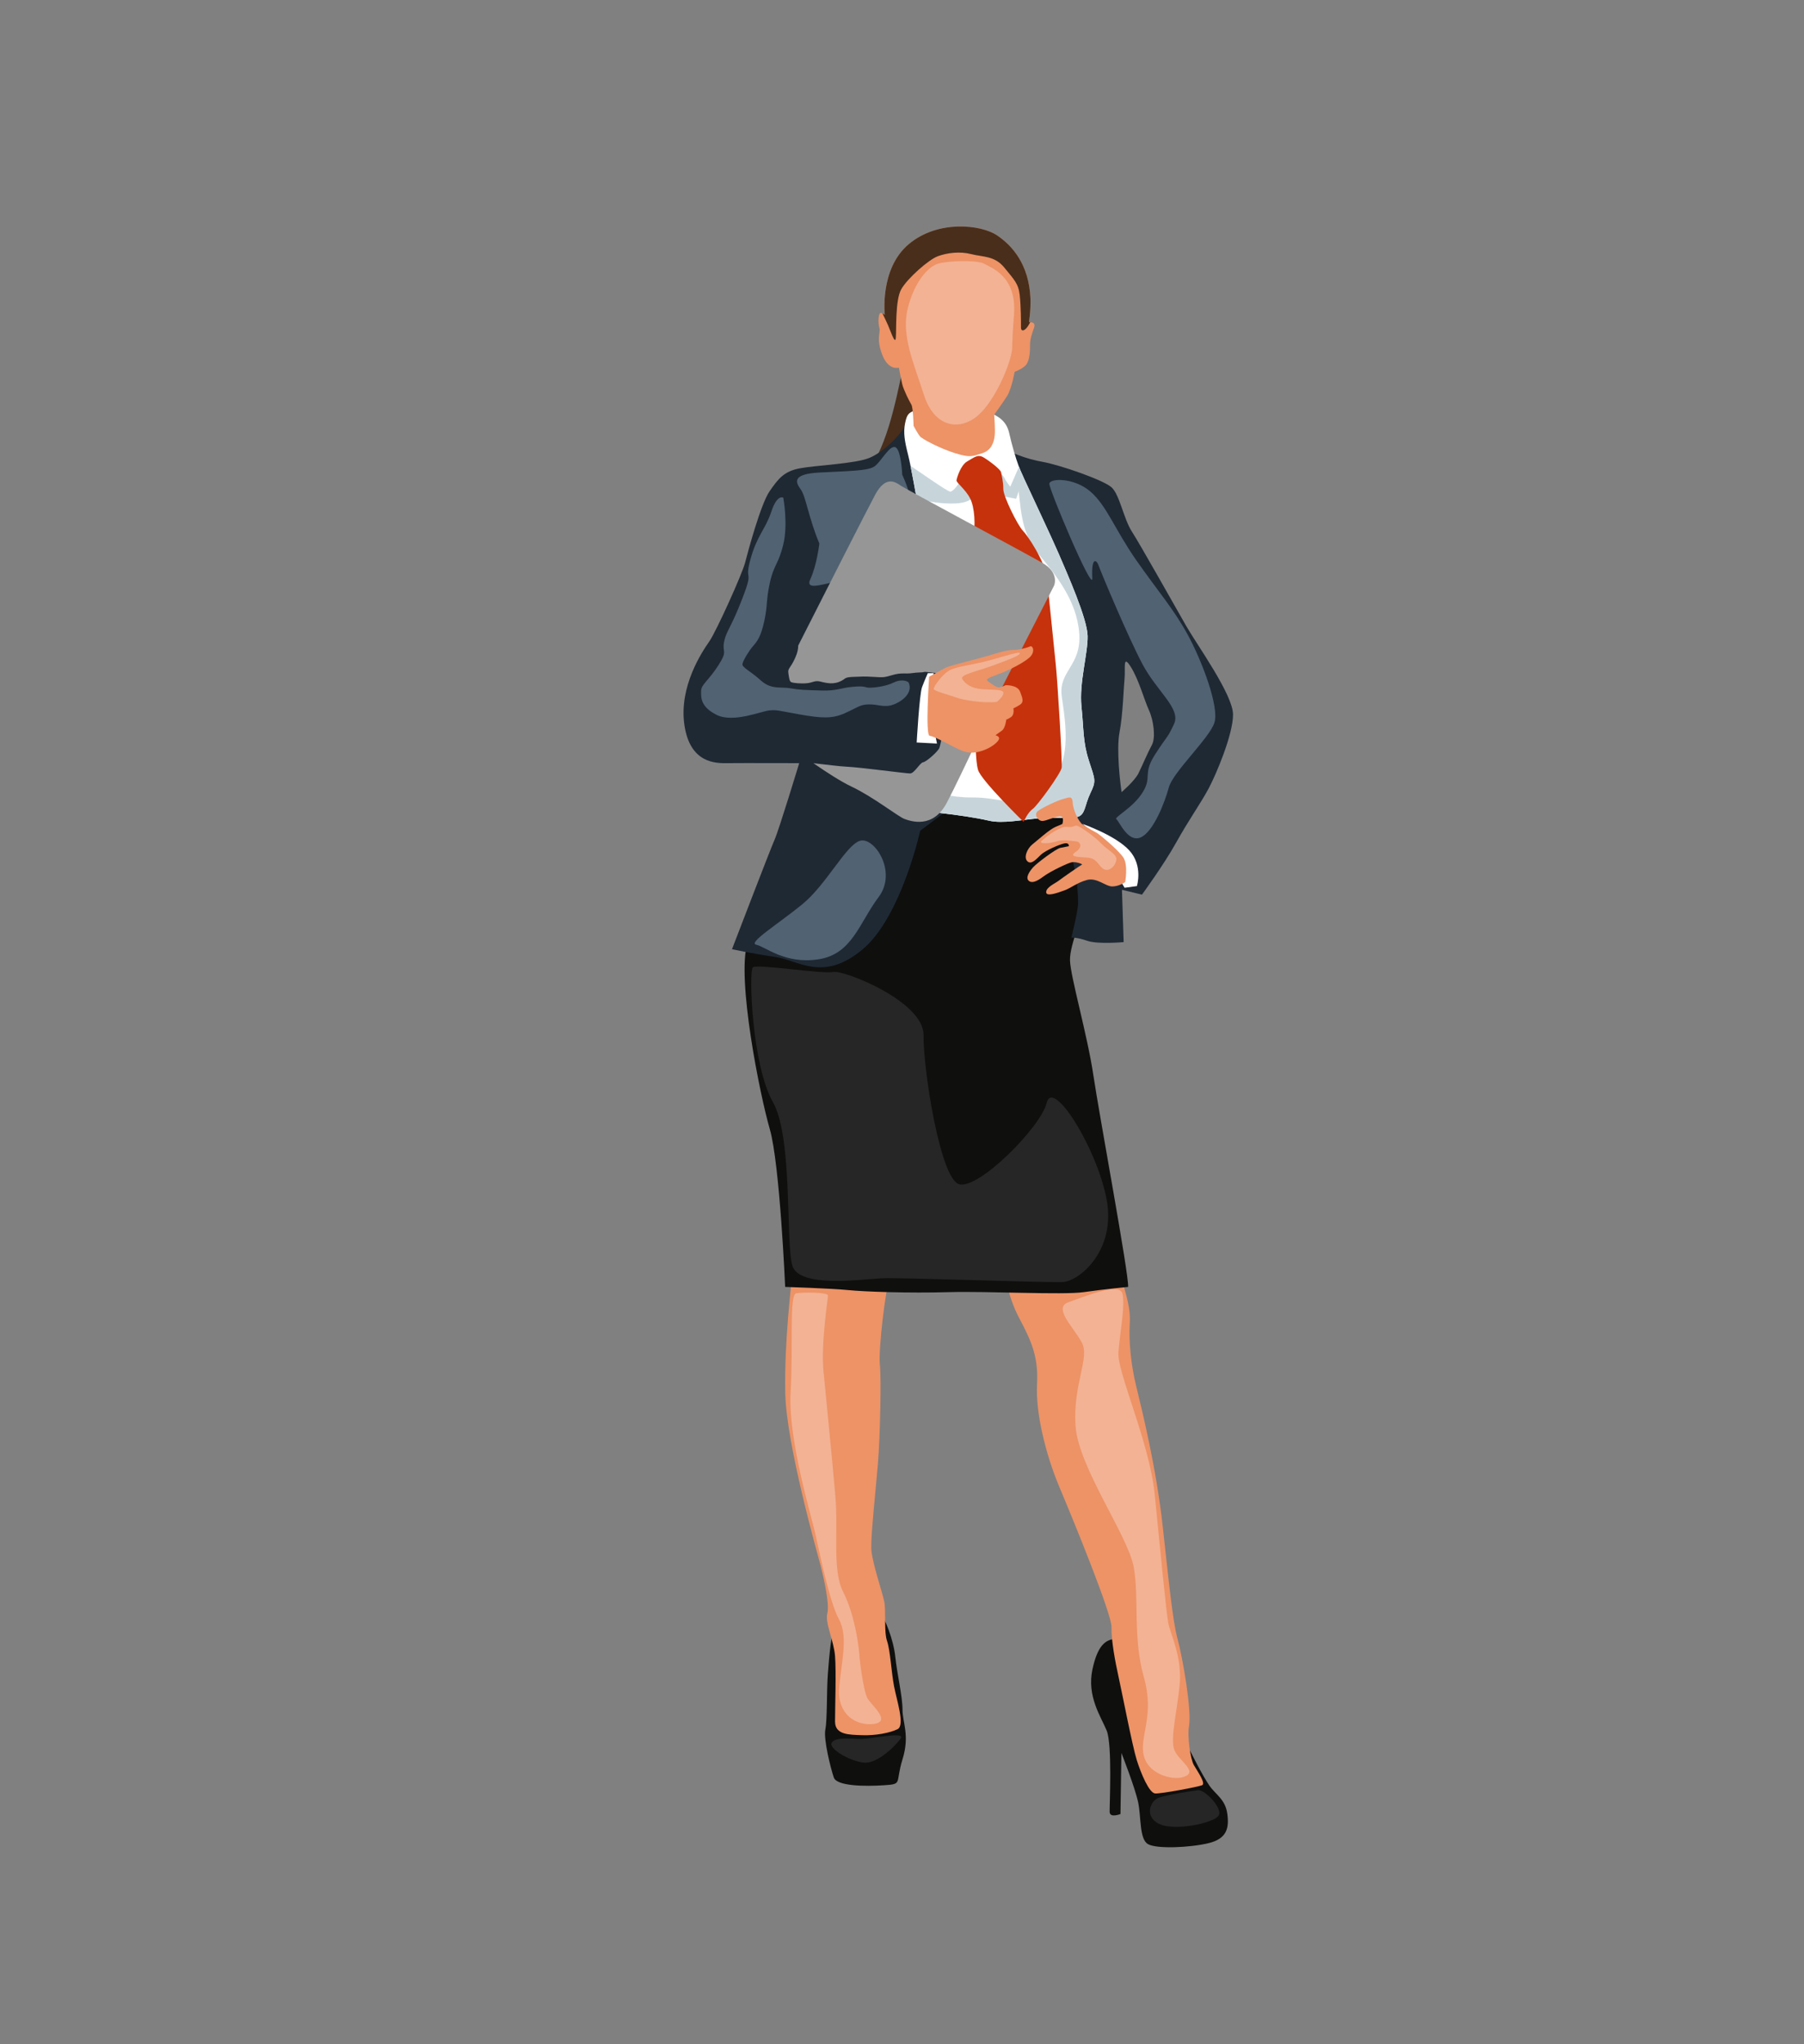 <?xml version="1.0" encoding="utf-8"?>
<!-- Generator: Adobe Illustrator 17.0.0, SVG Export Plug-In . SVG Version: 6.00 Build 0)  -->
<!DOCTYPE svg PUBLIC "-//W3C//DTD SVG 1.1//EN" "http://www.w3.org/Graphics/SVG/1.1/DTD/svg11.dtd">
<svg version="1.1" id="Layer_1" xmlns="http://www.w3.org/2000/svg" xmlns:xlink="http://www.w3.org/1999/xlink" x="0px" y="0px"
	 width="355px" height="402px" viewBox="0 0 355 402" enable-background="new 0 0 355 402" xml:space="preserve">
<rect x="0" y="0" width="355" height="402" fill="#808080" stroke="none"/>
<g>
	<path fill="#492E1B" d="M177.867,71.53c-1.788,8.327-3.551,17.437-8.057,22.335c-4.506,4.898,17.241,4.702,17.633,4.702
		c0.392,0,3.821,4.996,2.939-6.465C189.5,80.641,177.867,71.53,177.867,71.53z"/>
	<path fill="#0F0F0E" d="M232.836,341.598c1.8,3.71,3.857,7.678,5.106,9.515c1.249,1.837,3.159,2.718,3.563,5.547
		c0.404,2.829-0.036,4.959-3.673,5.841c-3.637,0.882-10.249,1.176-11.939,0.183c-1.69-0.992-1.323-5.29-1.91-8.155
		c-0.588-2.865-3.306-9.772-3.306-9.772l-0.184,12.013c0,0-2.094,0.845-2.131-0.404c-0.037-1.249,0.551-13.261-0.588-16.017
		c-1.139-2.755-3.931-6.722-2.792-12.049c1.139-5.326,3.012-5.988,4.996-5.988C221.962,322.312,232.836,341.598,232.836,341.598z"/>
	<path fill="#0F0F0E" d="M172.945,316.581c1.234,1.764,2.889,5.927,3.233,9.257c0.343,3.33,1.421,7.788,1.421,10.384
		c0,2.596,1.469,5.045,0,9.796s0.098,4.849-3.625,5.094c-3.722,0.245-9.306,0.196-9.894-1.519c-0.588-1.714-2.057-7.494-1.666-9.453
		c0.392-1.959,0.245-7.592,0.49-10.825s0.637-8.425,1.568-10.188S172.945,316.581,172.945,316.581z"/>
	<path fill="#ED9366" d="M233.975,339.541c-0.345,1.888,0.257,6.392,0.955,7.604c0.698,1.212,2.424,3.637,1.616,3.967
		c-0.808,0.33-8.045,1.69-9.221,1.616c-1.176-0.073-2.792-3.891-3.637-6.593c-0.845-2.702-2.902-13.318-3.563-16.294
		c-0.662-2.975-1.469-7.274-1.396-9.808c0.073-2.535-7.457-20.939-10.249-27.552c-2.792-6.612-4.702-14.768-4.408-20.204
		c0.294-5.437-1.102-8.523-3.527-13.078c-2.424-4.555-2.939-9.772-3.306-10.139c-0.367-0.367-20.866-1.322-21.968,1.543
		c-1.102,2.865-2.425,15.135-2.131,17.707c0.294,2.571,0.073,14.033-0.367,19.396c-0.441,5.364-1.396,14.106-1.323,16.752
		c0.074,2.645,2.23,8.792,2.572,10.604c0.343,1.812-0.098,5.829,0.538,7.69c0.637,1.861,0.833,6.025,1.372,8.865
		c0.538,2.841,2.204,7.739,0.685,8.474c-1.518,0.735-4.359,1.273-6.955,1.176c-2.596-0.098-5.339-0.049-5.339-2.694
		c0-2.645,0.245-9.845,0-12.882c-0.245-3.037-2.008-6.564-1.519-8.376c0.49-1.813-0.735-7.102-1.323-9.404
		c-0.588-2.302-6.759-23.805-6.955-33.993c-0.196-10.188,1.176-21.033,1.568-25.309c0.392-4.276,8.914-11.035,20.376-12.504
		c11.462-1.469,38.107-3.82,41.732,7.445c3.625,11.265,4.31,13.616,4.114,16.849s0.196,7.837,1.274,12.245
		c1.077,4.408,3.919,15.87,5.192,27.331c1.274,11.462,1.959,18.711,2.939,22.335C232.702,325.936,234.558,336.349,233.975,339.541z"
		/>
	<path fill="#0F0F0E" d="M221.999,253.102c0,0-4.629,0.441-8.743,1.029c-4.114,0.588-18.882-0.22-26.597,0
		c-7.714,0.22-16.531-0.075-19.764-0.405c-3.233-0.33-12.386-0.624-12.386-0.624s-1.059-24.245-3.018-31.005
		c-1.959-6.759-6.564-29.584-4.408-36.638c2.155-7.053,25.274-28.213,25.274-28.213s22.433,3.624,26.253,3.233
		c3.821-0.392,12.54-0.49,12.54-0.49s1.861,17.241,2.155,18.123c0.294,0.882-2.848,7.543-2.747,10.776
		c0.102,3.233,3.432,14.694,4.608,22.629C216.342,219.452,222.17,250.66,221.999,253.102z"/>
	<path fill="#1F2934" d="M233.46,123.17c-2.131-3.712-9.11-16.129-10.727-18.627c-1.616-2.498-2.389-7.2-3.967-8.67
		c-1.578-1.47-10.248-4.443-13.557-5.031c-3.303-0.588-6.207-1.693-10.615-4.044c-4.408-2.351-15.649-4.702-16.64-2.862
		c-0.993,1.834-4.114,4.996-6.906,6.133c-2.792,1.137-10.324,1.431-13.557,2.019c-3.233,0.588-4.335,2.057-6.063,4.555
		c-1.725,2.498-4.223,11.755-4.811,14.036c-0.588,2.274-5.693,13.554-7.053,15.499c-1.361,1.948-5.987,8.781-4.888,16.387
		c1.105,7.603,6.172,7.564,8.561,7.529c2.389-0.035,14.033,0,14.033,0s-3.967,13.078-4.849,15.062
		c-0.882,1.984-8.376,21.527-8.376,21.527s4.041,0.882,8.596,1.543c4.555,0.661,9.257,4.923,16.972-1.396
		c7.715-6.319,11.462-23.437,11.462-23.437l7.503-5.657l17.992,0.955c0,0,3.894-1.91,3.233,0.661
		c-0.661,2.571,1.323,9.845,1.763,11.976c0.441,2.131,0.588,4.849,0.588,6.318c0,1.469-1.323,6.759-1.323,6.759
		s0.955-0.109,3.124,0.626c2.166,0.735,7.162,0.255,7.162,0.255l-0.332-10.286l3.932,0.955c0,0,4.261-5.804,6.759-10.286
		c2.498-4.482,4.776-7.641,6.318-10.506c1.543-2.865,4.849-10.727,4.849-14.621S235.591,126.879,233.46,123.17z M226.663,146.534
		c-0.805,1.469-1.91,4.114-2.645,5.584c-0.735,1.469-3.303,3.673-3.303,3.673c-0.259-1.581-1.067-8.376-0.406-11.794
		c0.661-3.418,0.808-8.778,0.993-10.653c0.182-1.875-0.406-4.776,1.211-2.204s2.645,6.501,3.562,8.488
		C226.995,141.608,227.474,145.065,226.663,146.534z"/>
	<path fill="#FFFFFF" d="M214.578,155.973c-1.176,2.425-0.955,4.261-2.571,4.702s-3.821-0.035-7.421,0.259
		c-3.6,0.294-7.235,1.099-9.957,0.476c-2.715-0.623-6.06-1.102-9.551-1.505c-0.922-0.106-2.233-0.264-3.667-0.447
		c-0.855-0.109-1.755-0.229-2.642-0.347c0.311-0.456,0.641-0.932,0.979-1.405c0.599-0.85,1.219-1.69,1.807-2.386
		c0.288-0.344,0.567-0.653,0.832-0.914c1.996-1.96,4.394-7.985,6.192-12.343c1.796-4.361,1.117-9.307-0.744-13.903
		c-0.744-1.84-3.747-3.054-7.189-3.85c0.197-8.978,0.041-22.056-0.159-25.609c0,0-0.076-0.438-0.197-1.137v-0.003
		c-0.25-1.419-0.697-3.909-1.111-5.937c-0.176-0.861-0.344-1.637-0.491-2.216c-0.664-2.61-0.958-4.329-0.588-6.131
		c0.364-1.804,0.697-2.063,1.872-2.539c1.176-0.476,10.727-0.882,13.557,0c2.827,0.882,4.517,1.984,5.067,4.444
		c0.485,2.163,1.222,4.776,1.916,6.624c0.097,0.256,0.194,0.5,0.288,0.723c0.117,0.28,0.335,0.761,0.623,1.393
		c1.619,3.533,5.51,11.732,6.947,15.064c1.687,3.932,5.584,12.675,5.654,16.093c0.076,3.415-1.687,9.181-1.211,13.848
		c0.476,4.667,0.259,6.941,1.469,10.692C215.495,153.364,215.754,153.549,214.578,155.973z"/>
	<path fill="#C7D5DB" d="M214.578,155.973c-1.176,2.425-0.955,4.261-2.571,4.702s-3.821-0.035-7.421,0.259
		c-3.6,0.294-7.235,1.099-9.957,0.476c-2.715-0.623-6.06-1.102-9.551-1.505c-0.922-0.106-2.233-0.264-3.667-0.447
		c-0.653-0.626-1.217-1.22-1.663-1.752c-0.994-1.179-1.417-2.057-0.973-2.322c0.623-0.37,1.563-0.306,2.78-0.065
		c2.322,0.458,5.643,1.56,9.66,1.519c6.122-0.065,7.838,2.422,14.009-1.699c6.172-4.12,4.408-13.128,3.712-18.174
		c-0.693-5.043,3.929-5.975,3.439-12.44c-0.491-6.465-4.652-11.511-8.176-15.767c-3.523-4.255-3.285-9.704-3.923-13.277l0.238-3.676
		c0.097,0.256,0.194,0.5,0.288,0.723c0.117,0.28,0.335,0.761,0.623,1.393c1.619,3.533,5.51,11.732,6.947,15.064
		c1.687,3.932,5.584,12.675,5.654,16.093c0.076,3.415-1.687,9.181-1.211,13.848c0.476,4.667,0.259,6.941,1.469,10.692
		C215.495,153.364,215.754,153.549,214.578,155.973z"/>
	<path fill="#C7D5DB" d="M201.424,93.923l-1.467,4.179c0,0-4.017-0.882-6.392-0.808c-2.375,0.073-2.057,1.543-5.487,1.716
		c-3.427,0.17-7.277-0.638-7.788-1.446v-0.003c-0.25-1.419-0.697-3.909-1.111-5.937c2.452,1.631,7.212,5.017,7.797,5.058
		c0.735,0.05,2.01-2.107,2.304-2.474c0.294-0.368,1.419-3.747,1.81-3.868c0.394-0.124,2.034-0.27,3.38,0.538
		c1.349,0.808,3.086,2.769,3.283,3.283c0.197,0.514,1.052,1.566,1.052,1.566l1.707-3.92c0.097,0.256,0.194,0.5,0.288,0.723
		C200.919,92.809,201.136,93.291,201.424,93.923z"/>
	<path fill="#C6320C" d="M191.484,106.038c0.539-2.718,0.318-6.27-0.588-8.033c-0.906-1.763-2.718-3.086-2.67-3.527
		c0.049-0.441,0.808-3.012,2.131-3.747c1.323-0.735,2.033-1.469,3.209-0.759s3.33,2.351,3.429,2.914
		c0.098,0.563,0.455,1.865,0.441,3.306c-0.015,1.442,2.841,7.151,3.845,8.18c1.004,1.029,4.334,6.049,4.702,9.135
		c0.367,3.086,1.396,13.666,1.763,17.045c0.367,3.38,1.323,19.323,1.176,20.425c-0.147,1.102-4.775,7.494-5.731,8.155
		c-0.955,0.661-1.763,2.508-1.763,2.508s-8.376-8.166-8.964-10.223c-0.588-2.057-0.22-4.923-1.249-11.682
		C190.186,132.977,191.484,106.038,191.484,106.038z"/>
	<path fill="#516272" d="M161.238,106.895c-2.131-5.07-2.645-9.257-3.674-10.653c-1.029-1.396-1.763-3.012,3.674-3.306
		c5.437-0.294,9.478-0.294,10.8-1.176c1.323-0.882,2.939-4.188,4.114-3.821c1.176,0.367,1.396,5.437,1.396,5.437
		s3.747,7.714,0.808,10.286c-2.939,2.571-9.698,10.359-12.637,10.58c-2.939,0.22-7.494,2.278-6.245-0.367
		C160.724,111.229,161.238,106.895,161.238,106.895z"/>
	<path fill="#FFFFFF" d="M180.39,146.03c0,0,0.538-9.527,1.053-10.886c0.514-1.359,1.139-2.755,1.139-2.755h1.139
		c0,0-0.22,9.808,0.184,11.609c0.404,1.8,0.477,2.241,0.477,2.241L180.39,146.03z"/>
	<path fill="#969696" d="M207.428,115.173l-10.68,20.866c0,0-7.688,16.652-10.433,21.845c-2.742,5.193-7.1,3.624-8.326,3.183
		c-1.226-0.441-6.172-4.358-10.433-6.366c-2.122-0.999-5.064-2.924-7.488-4.599c2.422,0.262,5.116,0.626,6.642,0.694
		c2.463,0.109,11.538,1.323,12.382,1.323c0.843,0,1.948-2.134,2.571-2.204c0.623-0.076,2.939-2.134,3.197-2.83
		c0.256-0.696,0.658-3.233,0.917-3.929c0.258-0.7,0-4.006,0-6.392c0-2.389-0.7-4.3-1.396-4.373c-0.697-0.073-2.351-0.332-2.607-0.22
		c-0.258,0.112-1.105,0.035-2.351,0.22c-1.252,0.185-2.057-0.147-3.785,0.367c-1.728,0.514-1.799,0.476-3.747,0.367
		c-1.949-0.109-2.019-0.074-4.006,0c-1.981,0.073-1.284,0.403-2.792,0.99c-1.505,0.588-2.939,0.077-3.856-0.109
		c-0.917-0.185-1.322,0.256-2.463,0.367c-1.137,0.112-2.753-0.035-3.086-0.22c-0.329-0.185-0.402-0.735-0.549-1.763
		c-0.147-1.029,0.367-0.808,1.36-3.047c0.464-1.052,0.559-1.693,0.579-2.38v-0.003c4.964-9.795,13.719-27.037,15.17-29.712
		c2.046-3.773,3.977-2.451,4.955-1.763c0.982,0.685,24.539,13.272,27.943,15.235C208.551,112.684,207.428,115.173,207.428,115.173z"
		/>
	<path fill="#ED9366" d="M182.839,133.087c0.876-0.443,2.645-1.469,3.416-1.837c0.771-0.367,6.796-1.837,8.449-2.351
		c1.653-0.514,3.417-1.065,4.629-1.065c1.212,0,2.939-0.478,3.379-0.698c0.441-0.22,0.992,0.735,0.221,1.8
		c-0.771,1.065-3.931,2.608-5.29,3.196c-1.359,0.588-4.041,1.323-3.306,1.8c0.734,0.478,1.678,1.396,2.437,1.224
		c0.759-0.172,1.102-0.392,1.102-0.392s2.326-0.122,2.865,1.274c0.539,1.396,0.735,2.057,0,2.547
		c-0.735,0.49-1.323,0.729-1.323,0.729s0.245,1.231-0.441,1.696c-0.686,0.465-0.955,0.514-0.955,0.514s-0.172,1.69-0.882,2.18
		c-0.71,0.489-1.249,0.906-1.249,0.906s1.225,0.221,0.465,1.151c-0.759,0.93-2.559,1.936-4.316,2.204
		c-1.757,0.269-2.859-0.319-4.5-1.151c-1.641-0.833-3.723-1.984-4.605-2.106C182.055,144.585,182.839,133.087,182.839,133.087z"/>
	<path fill="#516272" d="M178.798,134.226c-0.068-0.15-1.249-0.808-2.902,0c-1.653,0.808-3.894,1.029-4.812,1.029
		c-0.918,0-0.624-0.404-3.196-0.184c-2.571,0.221-3.196,0.845-6.355,0.735c-3.159-0.11-4.188-0.11-6.025-0.441
		c-1.837-0.33-3.722,0.327-5.779-1.533c-2.057-1.859-3.722-2.545-3.625-3.231c0.098-0.686,1.274-2.586,2.057-3.497
		c0.783-0.911,1.567-1.793,2.253-5.026c0.686-3.233,0.294-3.821,1.078-7.445c0.784-3.624,1.665-3.527,2.645-7.543
		c0.979-4.016,0-9.208,0-9.208s-1.176-0.784-2.351,2.743s-2.841,4.702-4.114,9.404c-1.274,4.702,0.775,1.567-1.572,7.641
		c-2.347,6.074-3.229,6.466-3.621,8.621c-0.391,2.155,0.784,1.567-1.077,4.506c-1.862,2.939-3.429,3.871-3.429,5.021
		c0,1.15-0.294,3.109,3.036,4.775c3.331,1.665,8.915-0.784,10.482-0.882c1.567-0.098,1.371,0,5.78,0.784
		c4.408,0.784,6.465,0.881,8.915-0.196c2.449-1.077,3.036-1.763,4.8-1.763c1.763,0,2.155,0.392,3.723,0.294
		C176.275,138.732,179.949,136.773,178.798,134.226z"/>
	<path fill="#FFFFFF" d="M212.999,162.035c0,0,6.539,2.241,9.258,5.253c2.718,3.012,1.47,6.98,1.47,6.98l-2.425,0.33l-0.477-0.808
		c0,0,0.477-2.792-0.808-4.923C218.729,166.737,212.999,162.035,212.999,162.035z"/>
	<path fill="#ED9366" d="M221.411,173.496c0,0-1.212,0.845-2.535,0.845c-1.322,0-3.033-1.808-4.996-1.268
		c-1.963,0.541-3.085,1.561-4.408,2.039c-1.322,0.477-3.6,1.322-3.6,0.349s1.726-1.69,2.424-2.222
		c0.698-0.533,4.262-3.031,4.592-3.159c0.331-0.129-1.231-0.643-1.984-0.496s-4.169,1.763-5.529,2.773
		c-1.359,1.01-2.314,1.433-2.957,0.845c-0.643-0.588,0.147-1.8,0.864-2.608c0.716-0.808,4.518-3.674,5.382-3.839
		c0.863-0.165,1.671-0.331,1.671-0.331s0.11-0.735-0.864-0.551c-0.973,0.184-3.747,1.396-4.61,2.204
		c-0.863,0.808-1.871,2.076-2.68,1.323c-0.81-0.753-0.02-2.535,0.972-3.325c0.992-0.79,3.435-2.994,4.574-3.453
		c1.139-0.459,1.341-0.588,1.341-0.588s0.496-1.635-0.606-1.488c-1.102,0.147-2.535,0.9-3.343,0.918
		c-0.808,0.018-1.782-1.249-0.863-1.965c0.918-0.716,4.041-2.149,4.996-2.369c0.955-0.22,1.763-0.79,1.837,0.716
		c0.073,1.506,1.208,3.785,1.91,4.28c0.702,0.495,2.37,1.451,2.792,1.653c0.422,0.202,4.243,3.343,5.253,4.849
		C222.054,170.135,221.411,173.496,221.411,173.496z"/>
	<path fill="#ED9366" d="M203.508,64.379c-0.391,1.176-0.832,2.231-0.808,3.503c0.026,1.273-0.12,3.062-0.782,3.871
		c-0.661,0.808-2.254,1.369-2.254,1.369s-0.588,3.38-1.519,4.825c-0.929,1.446-2.504,3.612-2.504,3.612s0.227,2.83,0.106,4.053
		c-0.123,1.225-0.564,2.939-2.474,3.527c-1.91,0.588-2.301,0.932-5.29,0c-2.989-0.929-6.489-2.766-6.956-3.33
		c-0.464-0.564-1.249-2.057-1.249-2.057s-0.073-3.6-0.441-4.188c-0.367-0.588-1.516-2.865-1.787-3.991
		c-0.27-1.129-0.661-3.259-0.661-3.259s-2.081,0.661-3.306-2.619c-1.226-3.283-0.244-4.188-0.538-5.217
		c-0.294-1.029-0.197-2.818,0.22-2.915c0.129-0.029,0.261-0.003,0.382,0.047c0.264,0.114,0.473,0.344,0.473,0.344
		s-1.076-9.084,4.702-13.933c5.781-4.849,14.253-3.821,17.339-1.763c3.086,2.057,6.318,5.778,6.612,12.39
		c0.082,2.598-0.294,4.702-0.294,4.702s0.115-0.012,0.271-0.003C203.143,63.373,203.79,63.538,203.508,64.379z"/>
	<path fill="#492E1B" d="M202.75,63.347c-0.062,0.097-0.121,0.194-0.171,0.297c-0.688,1.372-1.666,1.813-1.666,0.735
		c0-1.076,0-4.015-0.244-6.318c-0.247-2.301-1.128-3.086-3.039-5.437c-1.91-2.351-4.211-2.057-6.512-2.645
		c-2.304-0.588-4.702-0.244-6.515,0.394c-1.813,0.635-6.025,4.358-7.25,6.513c-1.223,2.157-0.929,8.132-1.076,9.601
		c-0.147,1.469-1.176-1.86-1.716-2.939c-0.256-0.517-0.535-1.187-0.914-1.936c0.264,0.114,0.473,0.344,0.473,0.344
		s-1.076-9.084,4.702-13.933c5.781-4.849,14.253-3.821,17.339-1.763c3.086,2.057,6.318,5.778,6.612,12.39
		c0.082,2.598-0.294,4.702-0.294,4.702S202.594,63.338,202.75,63.347z"/>
	<path fill="#F3B294" d="M171.892,339.063c-3.602,0.424-7.127-2.057-6.759-6.98c0.367-4.923,1.857-10.102-0.026-13.573
		c-1.884-3.472-3.868-13.317-4.676-16.917c-0.808-3.6-5.363-18.515-4.849-27.698c0.514-9.184-0.294-19.326,1.102-19.545
		c1.396-0.219,6.245-0.219,6.245,0.442c0,0.661-1.396,9.404-0.882,14.841c0.514,5.437,1.763,17.707,2.351,24.76
		c0.588,7.053-0.661,14.4,1.543,18.735c2.204,4.335,3.012,10.212,3.159,12.27c0.147,2.057,0.882,7.161,1.543,8.503
		C171.304,335.243,175.639,338.622,171.892,339.063z"/>
	<path fill="#F3B294" d="M232.579,349.57c-1.883,0.489-6.539-0.514-7.494-4.261c-0.955-3.747,2.204-7.714,0-15.502
		c-2.204-7.788-0.882-15.429-1.984-21.6c-1.102-6.172-10.947-19.69-11.461-27.845c-0.514-8.155,2.865-13.298,1.249-16.311
		c-1.616-3.012-5.731-6.833-2.645-7.935s9.977-3.897,10.609-1.765c0.632,2.132-0.47,7.716-0.764,11.61
		c-0.294,3.894,6.098,17.672,7.127,27.829c1.029,10.156,2.278,23.528,2.718,25.585c0.441,2.057,2.718,6.612,2.204,11.976
		c-0.514,5.363-1.91,10.653-1.029,12.857C231.991,346.41,236.252,348.615,232.579,349.57z"/>
	<path fill="#262626" d="M173.4,251.412c-4.074,0.214-16.055,1.91-17.451-2.425c-1.396-4.335,0.147-25.274-3.894-32.327
		c-4.041-7.053-4.776-25.72-3.894-26.416c0.882-0.695,13.666,1.362,15.796,0.921s17.853,5.804,17.78,12.417
		c-0.074,6.612,3.233,28.139,6.98,29.315c3.747,1.176,16.09-11.168,17.266-16.017c1.176-4.849,9.772,8.67,11.755,18.882
		c1.984,10.212-5.393,16.237-8.611,16.384C205.909,252.294,177.104,251.218,173.4,251.412z"/>
	<path fill="#516272" d="M172.92,176.398c-3.871,5.161-5.217,11.241-11.829,12.27c-6.612,1.029-10.531-2.523-12.27-2.865
		c-1.739-0.343,4.261-4.041,9.037-7.935c4.776-3.894,8.523-11.535,11.315-12.49C171.965,164.423,176.667,171.402,172.92,176.398z"/>
	<path fill="#F3B294" d="M196.174,138.046c-2.572,0.294-6.565-0.331-7.948-0.845c-1.383-0.514-4.285-1.249-4.469-1.653
		c-0.184-0.404,1.874-3.233,3.38-3.857c1.506-0.624,3.527-0.845,6.208-1.469c2.682-0.624,7.31-2.204,7.347-1.763
		c0.037,0.441-1.8,1.139-5.18,2.388c-3.38,1.249-6.686,1.837-6.135,2.718c0.551,0.882,1.69,1.837,3.967,1.984
		c2.278,0.147,4.114,0,4.114,0.735S196.174,138.046,196.174,138.046z"/>
	<path fill="#F3B294" d="M204.99,165.378c1.315-1.26,3.82-2.902,4.923-2.755c1.102,0.147,1.319-0.147,1.817-0.257
		c0.497-0.11,3.547,2.057,4.979,3.527c1.433,1.47,2.939,2.02,2.976,3.049c0.037,1.029-1.249,2.608-2.424,2.02
		c-1.176-0.588-1.212-2.204-3.453-2.314c-2.241-0.11-3.42-0.221-2.077-1.139c1.343-0.918,0.902-1.947,0.057-2.021
		c-0.845-0.073-2.609-0.441-3.784-0.037C206.827,165.855,204.224,166.112,204.99,165.378z"/>
	<path fill="#516272" d="M214.946,113.727c0.153,3.058-8.523-17.486-8.449-18.588c0.073-1.102,4.849-1.249,8.082,1.543
		c3.233,2.792,4.776,7.421,9.037,13.519c4.261,6.098,7.274,9.478,10.065,14.547c2.792,5.07,6.318,14.327,5.29,17.413
		c-1.029,3.086-8.155,9.698-8.964,12.711c-0.808,3.012-3.086,8.817-5.584,9.845c-2.498,1.029-4.187-3.233-4.739-3.6
		c-0.551-0.367,3.269-2.204,5.179-5.29c1.91-3.086-0.073-3.527,2.425-7.421c2.498-3.894,2.351-3.012,3.747-6.025
		c1.396-3.012-3.306-6.319-6.172-11.682c-2.865-5.363-8.302-18.368-8.669-19.47C215.827,110.127,214.725,109.319,214.946,113.727z"
		/>
	<path fill="#F3B294" d="M198.953,69.865c-0.698,3.075-3.722,9.992-7.2,12.392c-3.477,2.4-7.984,1.519-9.943-4.604
		c-1.96-6.123-4.464-11.608-3.212-16.849c1.252-5.241,3.946-8.278,5.906-8.915c1.959-0.637,7.886-0.784,9.208,0
		c1.322,0.784,6.416,2.4,5.828,9.992C198.953,69.474,199.388,67.95,198.953,69.865z"/>
	<path fill="#262626" d="M239.852,356.99c-0.714,1.53-8.619,3.183-11.681,1.763c-3.062-1.42-1.885-4.653,0-5.241
		c1.885-0.588,6.342-1.274,7.616-1.421C237.061,351.945,240.539,355.521,239.852,356.99z"/>
	<path fill="#262626" d="M177.292,341.818c-0.568,0.993-4.371,5.033-7.163,4.849c-2.792-0.184-7.274-2.828-6.429-3.967
		c0.845-1.139,3.637-0.698,5.731-0.698C171.524,342.002,178.026,340.533,177.292,341.818z"/>
</g>
</svg>

